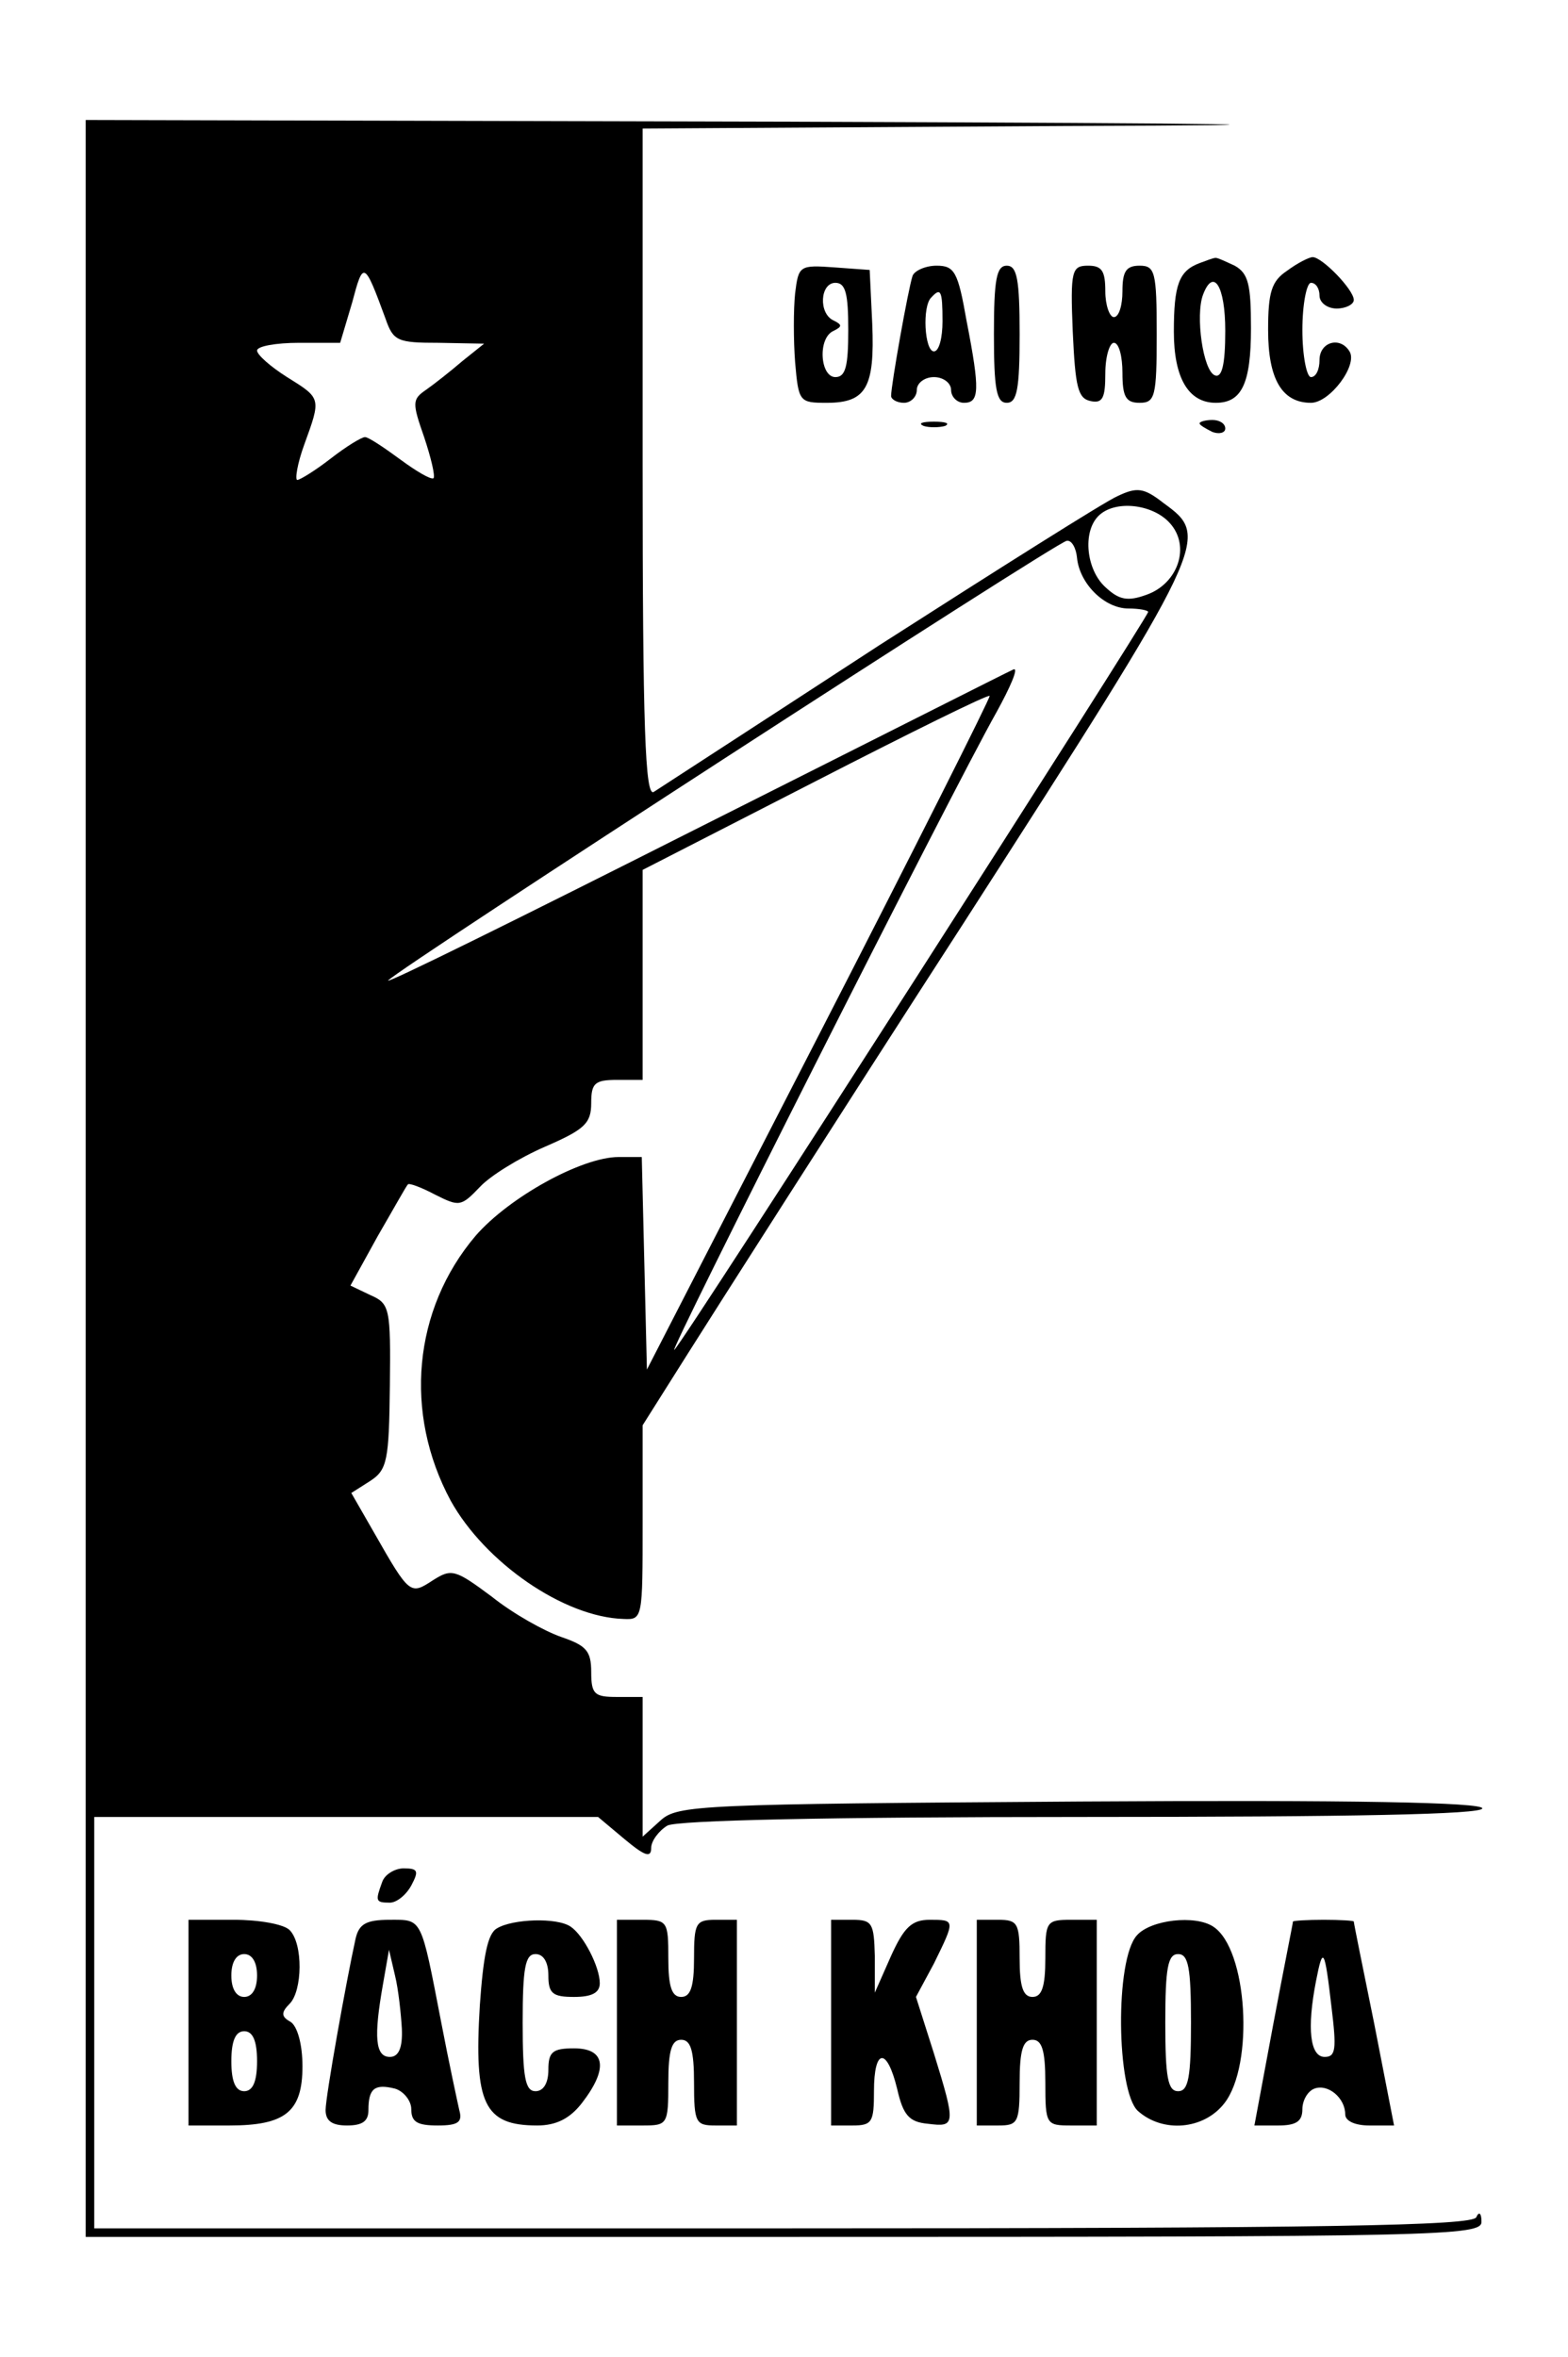 <?xml version="1.0" standalone="no"?>
<!DOCTYPE svg PUBLIC "-//W3C//DTD SVG 20010904//EN"
 "http://www.w3.org/TR/2001/REC-SVG-20010904/DTD/svg10.dtd">
<svg version="1.0" xmlns="http://www.w3.org/2000/svg"
 width="183pt" height="275pt" viewBox="0 0 183 275"
 preserveAspectRatio="xMidYMid meet">

<g transform="translate(0,275) scale(0.1,-0.1)"
fill="#000000" stroke="none">
<path d="M100 1375 l0 -1235 815 0 c770 0 815 1 814 18 0 10 -3 12 -6 5 -4
-10 -175 -13 -809 -13 l-804 0 0 240 0 240 294 0 294 0 31 -26 c24 -20 31 -22
31 -10 0 8 9 20 19 26 13 6 183 10 485 10 315 0 466 3 466 10 0 7 -150 10
-469 8 -445 -3 -470 -4 -490 -22 l-21 -19 0 81 0 82 -30 0 c-26 0 -30 3 -30
29 0 25 -6 31 -35 41 -20 7 -56 27 -81 47 -43 32 -47 33 -69 19 -26 -17 -27
-17 -68 55 l-27 47 22 14 c20 13 22 24 23 111 1 91 0 96 -23 106 l-23 11 32
58 c18 31 33 58 35 60 1 2 15 -3 32 -12 28 -14 30 -14 52 9 12 13 46 34 76 47
46 20 54 27 54 51 0 23 4 27 30 27 l30 0 0 123 0 122 201 103 c111 57 202 102
204 100 1 -2 -88 -179 -199 -395 l-201 -391 -3 124 -3 124 -27 0 c-43 0 -128
-47 -167 -92 -73 -86 -84 -207 -29 -309 40 -72 132 -136 202 -138 22 -1 22 1
22 112 l0 114 53 84 c29 46 173 272 321 501 288 448 289 451 234 491 -23 18
-31 19 -54 8 -14 -6 -139 -85 -278 -174 -138 -90 -257 -167 -263 -171 -10 -6
-13 74 -13 383 l0 391 493 3 c336 1 233 3 -325 5 l-818 2 0 -1235z m350 1003
c9 -26 14 -28 62 -28 l53 -1 -25 -20 c-14 -12 -33 -27 -43 -34 -16 -11 -16
-15 -2 -55 8 -24 13 -45 11 -48 -3 -2 -20 8 -39 22 -19 14 -37 26 -41 26 -4 0
-22 -11 -40 -25 -18 -14 -36 -25 -39 -25 -3 0 0 19 8 41 20 55 20 54 -20 79
-19 12 -35 26 -35 31 0 5 22 9 49 9 l48 0 14 47 c13 49 14 49 39 -19z m915
-238 c25 -27 10 -71 -27 -84 -22 -8 -32 -6 -48 9 -22 20 -27 64 -8 83 19 19
63 14 83 -8z m-108 -41 c3 -30 32 -59 60 -59 12 0 23 -2 23 -4 0 -6 -541 -850
-553 -861 -10 -10 323 650 376 744 16 29 26 52 20 50 -5 -2 -173 -87 -374
-188 -200 -101 -360 -180 -356 -175 15 16 782 513 792 513 6 1 11 -9 12 -20z"/>
<path d="M1400 2443 c-24 -9 -30 -25 -30 -80 0 -54 17 -83 49 -83 30 0 41 22
41 87 0 51 -3 64 -19 73 -11 5 -21 10 -23 9 -2 0 -10 -3 -18 -6z m30 -79 c0
-40 -4 -55 -12 -52 -14 5 -23 70 -14 94 12 32 26 11 26 -42z"/>
<path d="M1502 2434 c-18 -12 -22 -25 -22 -69 0 -57 16 -85 50 -85 22 0 55 44
45 60 -11 18 -35 11 -35 -10 0 -11 -4 -20 -10 -20 -5 0 -10 25 -10 55 0 30 5
55 10 55 6 0 10 -7 10 -15 0 -8 9 -15 20 -15 11 0 20 5 20 10 0 12 -37 50 -48
50 -4 0 -18 -7 -30 -16z"/>
<path d="M928 2408 c-2 -19 -2 -55 0 -81 4 -46 5 -47 37 -47 46 0 56 18 53 92
l-3 63 -41 3 c-41 3 -42 2 -46 -30z m62 -43 c0 -42 -3 -55 -15 -55 -18 0 -21
46 -2 54 10 5 10 7 0 12 -18 8 -16 44 2 44 12 0 15 -13 15 -55z"/>
<path d="M1065 2428 c-5 -15 -25 -127 -25 -140 0 -4 7 -8 15 -8 8 0 15 7 15
15 0 8 9 15 20 15 11 0 20 -7 20 -15 0 -8 7 -15 15 -15 18 0 19 14 3 96 -10
57 -14 64 -35 64 -13 0 -26 -6 -28 -12z m35 -53 c0 -19 -4 -35 -10 -35 -11 0
-14 53 -3 63 11 12 13 8 13 -28z"/>
<path d="M1160 2360 c0 -64 3 -80 15 -80 12 0 15 16 15 80 0 64 -3 80 -15 80
-12 0 -15 -16 -15 -80z"/>
<path d="M1252 2363 c3 -65 6 -78 21 -81 14 -3 17 4 17 32 0 20 5 36 10 36 6
0 10 -16 10 -35 0 -28 4 -35 20 -35 18 0 20 7 20 80 0 73 -2 80 -20 80 -16 0
-20 -7 -20 -30 0 -16 -4 -30 -10 -30 -5 0 -10 14 -10 30 0 24 -4 30 -20 30
-19 0 -21 -5 -18 -77z"/>
<path d="M1078 2253 c6 -2 18 -2 25 0 6 3 1 5 -13 5 -14 0 -19 -2 -12 -5z"/>
<path d="M1400 2256 c0 -2 7 -6 15 -10 8 -3 15 -1 15 4 0 6 -7 10 -15 10 -8 0
-15 -2 -15 -4z"/>
<path d="M446 554 c-8 -22 -8 -24 9 -24 8 0 19 9 25 20 9 17 8 20 -9 20 -10 0
-22 -7 -25 -16z"/>
<path d="M220 390 l0 -120 48 0 c65 0 85 16 85 69 0 26 -6 47 -14 52 -11 6
-11 11 -1 21 15 15 16 70 0 86 -7 7 -36 12 -65 12 l-53 0 0 -120z m80 55 c0
-16 -6 -25 -15 -25 -9 0 -15 9 -15 25 0 16 6 25 15 25 9 0 15 -9 15 -25z m0
-100 c0 -24 -5 -35 -15 -35 -10 0 -15 11 -15 35 0 24 5 35 15 35 10 0 15 -11
15 -35z"/>
<path d="M415 488 c-11 -50 -35 -184 -35 -200 0 -13 8 -18 25 -18 18 0 25 5
25 18 0 25 7 31 31 25 10 -3 19 -14 19 -24 0 -15 7 -19 31 -19 24 0 29 4 25
18 -2 9 -12 55 -21 102 -24 124 -22 120 -60 120 -28 0 -36 -5 -40 -22z m54
-105 c1 -23 -4 -33 -14 -33 -17 0 -19 23 -8 85 l7 40 7 -30 c4 -16 7 -45 8
-62z"/>
<path d="M580 500 c-11 -6 -16 -33 -20 -90 -7 -115 5 -140 67 -140 22 0 38 8
52 26 31 40 28 64 -9 64 -25 0 -30 -4 -30 -25 0 -16 -6 -25 -15 -25 -12 0 -15
16 -15 80 0 64 3 80 15 80 9 0 15 -9 15 -25 0 -21 5 -25 30 -25 21 0 30 5 30
16 0 19 -19 56 -34 66 -16 11 -68 9 -86 -2z"/>
<path d="M720 390 l0 -120 30 0 c29 0 30 1 30 50 0 38 4 50 15 50 11 0 15 -12
15 -50 0 -47 2 -50 25 -50 l25 0 0 120 0 120 -25 0 c-23 0 -25 -4 -25 -45 0
-33 -4 -45 -15 -45 -11 0 -15 12 -15 45 0 43 -1 45 -30 45 l-30 0 0 -120z"/>
<path d="M970 390 l0 -120 25 0 c23 0 25 4 25 40 0 50 15 52 27 3 7 -31 14
-39 36 -41 32 -4 33 -2 7 82 l-21 66 21 39 c25 51 25 51 -5 51 -21 0 -30 -9
-45 -42 l-19 -43 0 43 c-1 38 -3 42 -26 42 l-25 0 0 -120z"/>
<path d="M1140 390 l0 -120 25 0 c23 0 25 3 25 50 0 38 4 50 15 50 11 0 15
-12 15 -50 0 -49 1 -50 30 -50 l30 0 0 120 0 120 -30 0 c-29 0 -30 -2 -30 -45
0 -33 -4 -45 -15 -45 -11 0 -15 12 -15 45 0 41 -2 45 -25 45 l-25 0 0 -120z"/>
<path d="M1327 492 c-26 -28 -24 -182 1 -205 29 -26 77 -22 101 9 35 45 27
180 -13 206 -21 14 -73 8 -89 -10z m63 -102 c0 -64 -3 -80 -15 -80 -12 0 -15
16 -15 80 0 64 3 80 15 80 12 0 15 -16 15 -80z"/>
<path d="M1509 508 c0 -2 -11 -56 -23 -120 l-22 -118 28 0 c21 0 28 5 28 19 0
10 6 21 14 24 16 6 36 -11 36 -30 0 -8 12 -13 28 -13 l29 0 -23 118 c-13 64
-24 118 -24 120 0 1 -16 2 -35 2 -19 0 -35 -1 -36 -2z m45 -100 c6 -49 5 -58
-8 -58 -17 0 -21 33 -10 89 8 41 10 38 18 -31z"/>
</g>
</svg>
